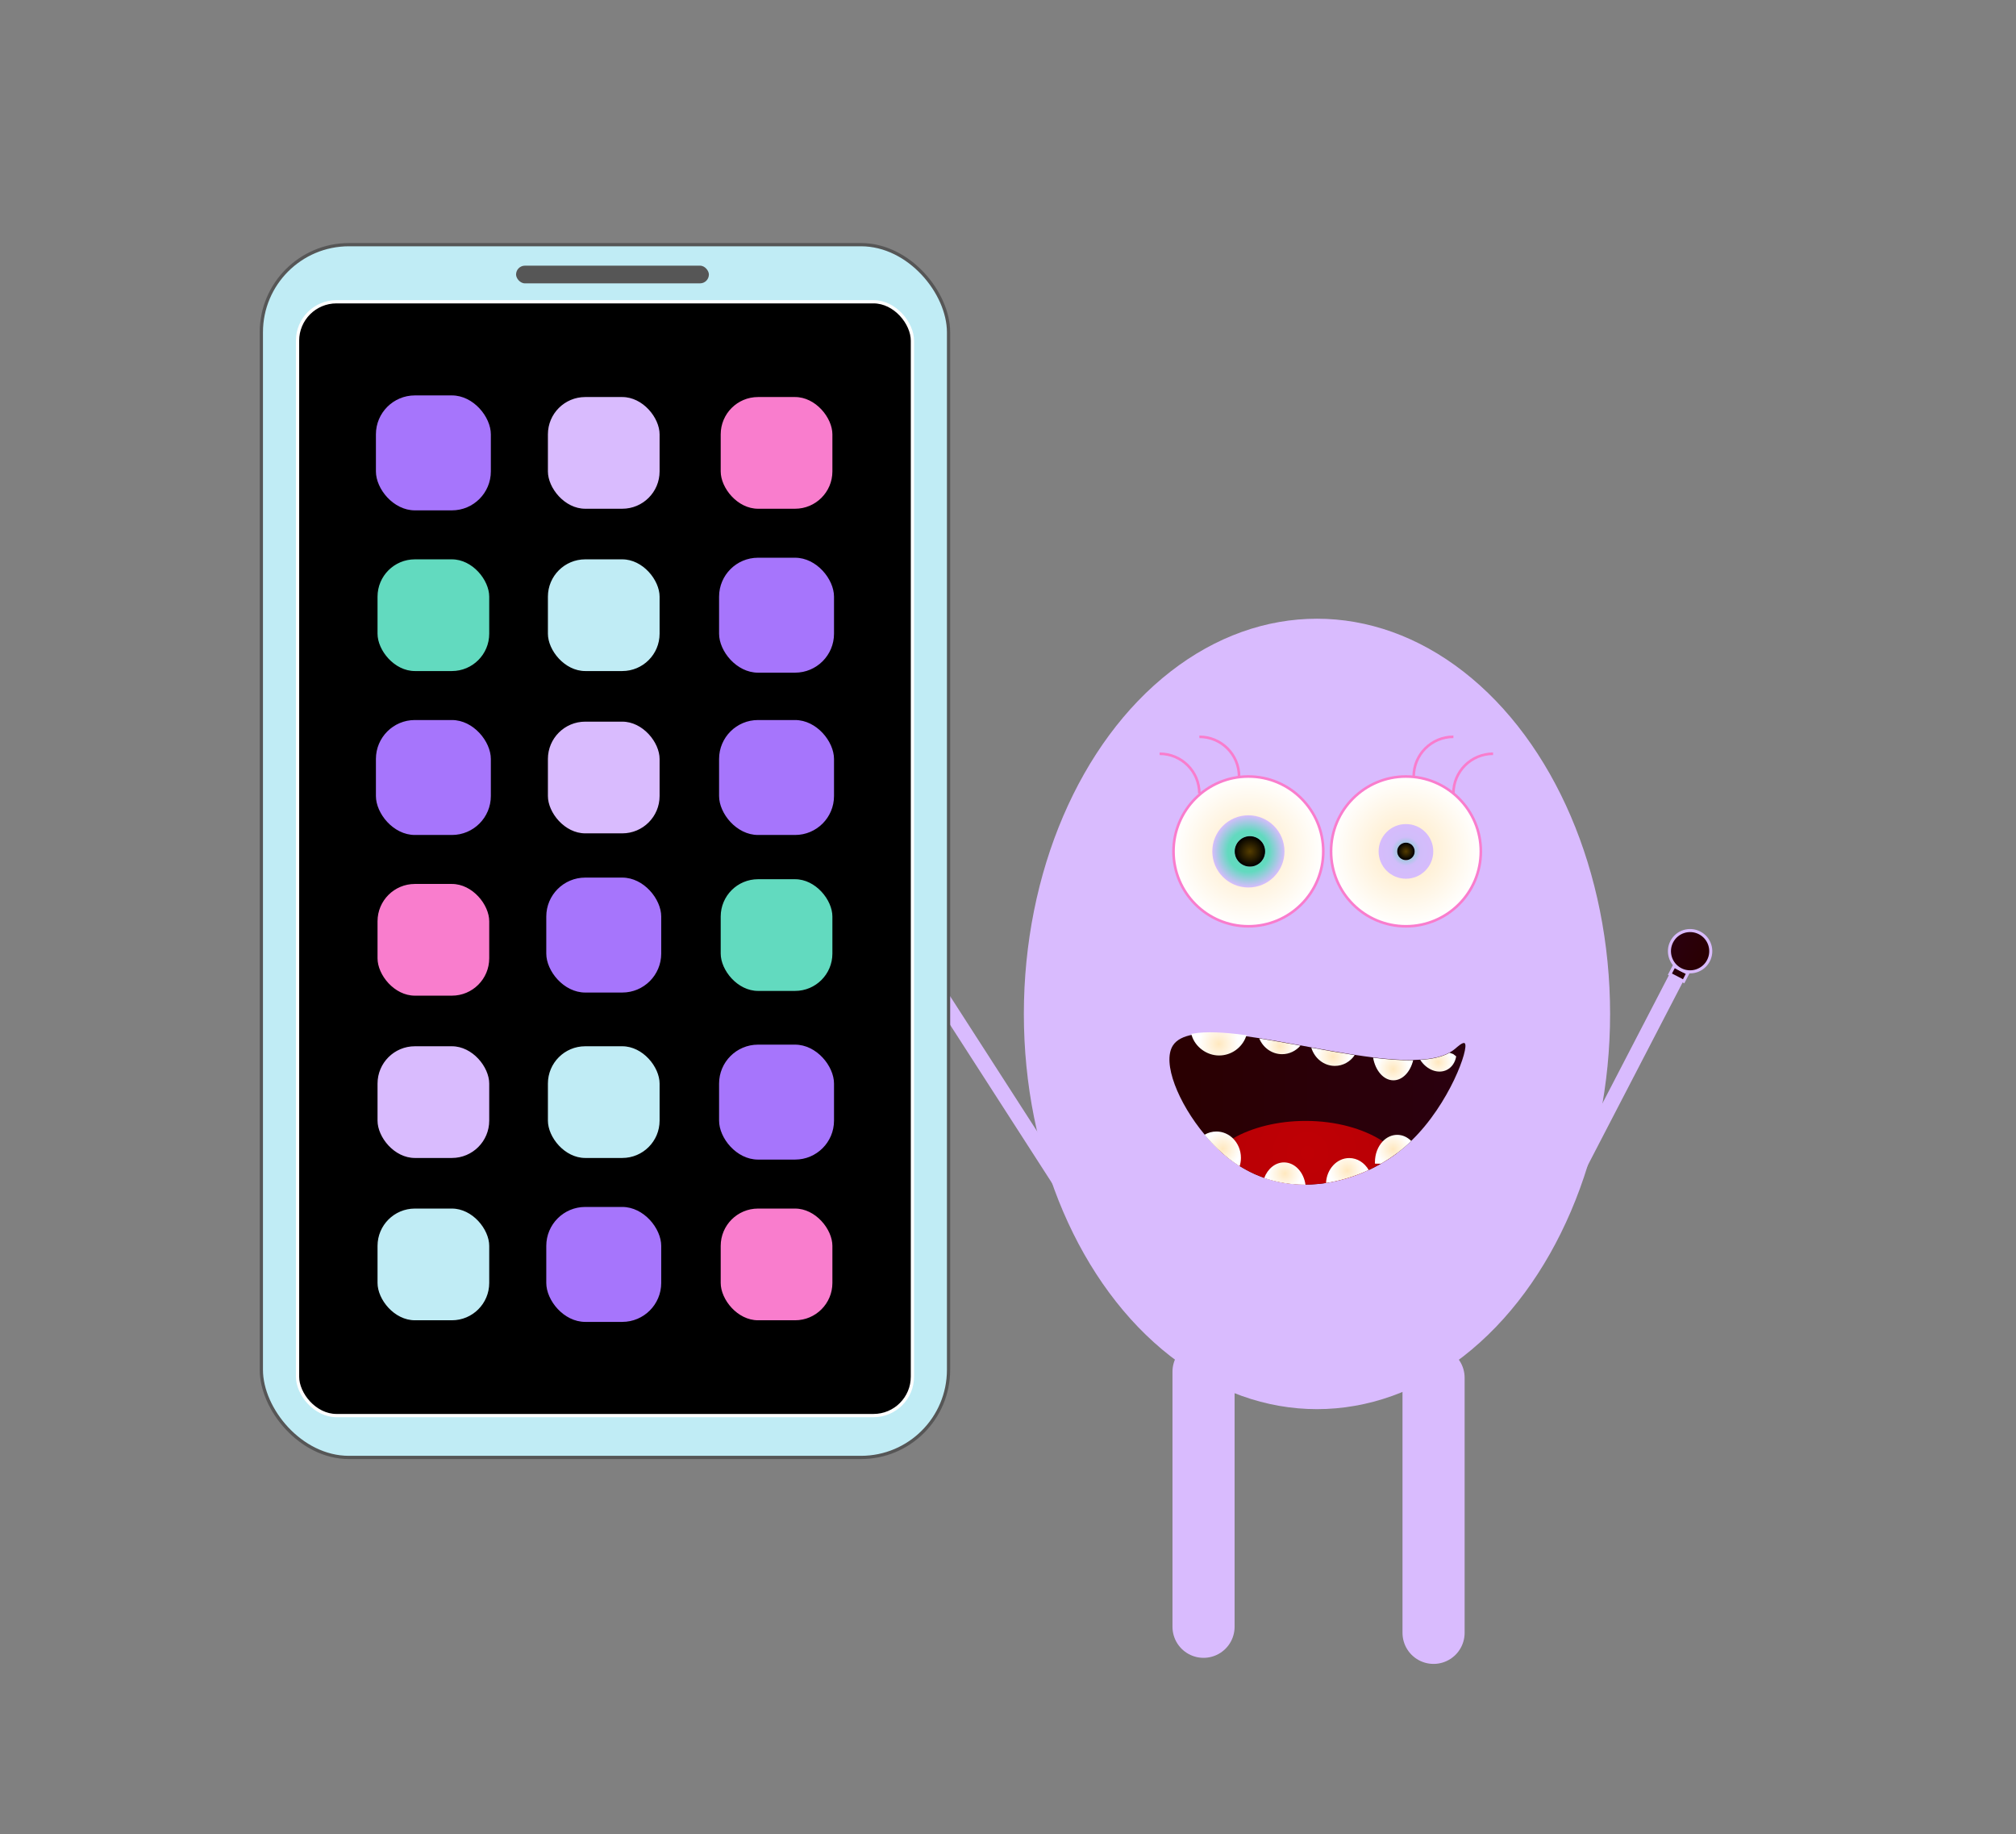 <?xml version="1.0" encoding="UTF-8"?>
<svg xmlns="http://www.w3.org/2000/svg" xmlns:xlink="http://www.w3.org/1999/xlink" viewBox="0 0 621.13 565.05">
  <rect x="0" y="0" width="621.13" height="565.05" fill="#808080" stroke="none"/>
  <defs>
    <style>
      .cls-1 {
        fill: url(#radial-gradient-2);
      }

      .cls-1, .cls-2, .cls-3, .cls-4, .cls-5, .cls-6, .cls-7, .cls-8, .cls-9, .cls-10, .cls-11, .cls-12, .cls-13, .cls-14, .cls-15, .cls-16, .cls-17 {
        stroke-miterlimit: 10;
      }

      .cls-1, .cls-2, .cls-4, .cls-6 {
        stroke-width: .8px;
      }

      .cls-1, .cls-2, .cls-6 {
        stroke: #f97dcd;
      }

      .cls-2 {
        fill: url(#radial-gradient);
      }

      .cls-18 {
        fill: url(#radial-gradient-7);
      }

      .cls-19 {
        fill: url(#radial-gradient-6);
      }

      .cls-20 {
        fill: url(#radial-gradient-5);
      }

      .cls-21 {
        fill: url(#radial-gradient-4);
      }

      .cls-22 {
        fill: url(#radial-gradient-3);
      }

      .cls-3, .cls-5, .cls-7, .cls-10 {
        stroke: #000;
      }

      .cls-3, .cls-23 {
        fill: #d9bbfe;
      }

      .cls-24 {
        fill: #a675fc;
      }

      .cls-4 {
        fill: url(#radial-gradient-8);
        stroke: url(#radial-gradient-9);
      }

      .cls-25 {
        fill: url(#linear-gradient);
      }

      .cls-5, .cls-17 {
        fill: #c0ecf5;
      }

      .cls-6, .cls-11, .cls-12 {
        fill: none;
      }

      .cls-26 {
        fill: url(#radial-gradient-16);
      }

      .cls-27 {
        fill: url(#radial-gradient-12);
      }

      .cls-28 {
        fill: url(#radial-gradient-14);
      }

      .cls-29 {
        fill: url(#radial-gradient-13);
      }

      .cls-30 {
        fill: url(#radial-gradient-10);
      }

      .cls-31 {
        fill: url(#radial-gradient-17);
      }

      .cls-32 {
        fill: url(#radial-gradient-11);
      }

      .cls-33 {
        fill: url(#radial-gradient-15);
      }

      .cls-7 {
        fill: #62dabf;
      }

      .cls-8 {
        stroke: #fff;
      }

      .cls-9 {
        fill: #565656;
        stroke: #c0ecf5;
      }

      .cls-10 {
        fill: #f97dcd;
      }

      .cls-11 {
        stroke-width: 19.14px;
      }

      .cls-11, .cls-12 {
        stroke-linecap: round;
      }

      .cls-11, .cls-12, .cls-13, .cls-14, .cls-15, .cls-16 {
        stroke: #d9bbfe;
      }

      .cls-12 {
        stroke-width: 4.78px;
      }

      .cls-13 {
        fill: url(#linear-gradient-5);
      }

      .cls-13, .cls-14, .cls-15, .cls-16 {
        stroke-width: .94px;
      }

      .cls-14 {
        fill: url(#linear-gradient-3);
      }

      .cls-15 {
        fill: url(#linear-gradient-2);
      }

      .cls-16 {
        fill: url(#linear-gradient-4);
      }

      .cls-17 {
        stroke: #565656;
      }
    </style>
    <linearGradient id="linear-gradient" x1="360.28" y1="341.68" x2="451.48" y2="341.68" gradientUnits="userSpaceOnUse">
      <stop offset="0" stop-color="#553d00"/>
      <stop offset="0" stop-color="#fff"/>
      <stop offset="0" stop-color="#fff"/>
      <stop offset="0" stop-color="#2a0001"/>
      <stop offset="1" stop-color="#2a000f"/>
      <stop offset="1" stop-color="#000"/>
    </linearGradient>
    <radialGradient id="radial-gradient" cx="384.63" cy="262.28" fx="384.63" fy="262.28" r="23.07" gradientUnits="userSpaceOnUse">
      <stop offset="0" stop-color="#553d00"/>
      <stop offset="0" stop-color="#fff"/>
      <stop offset="0" stop-color="#fff"/>
      <stop offset="0" stop-color="#ffe8bf"/>
      <stop offset="1" stop-color="#fff"/>
    </radialGradient>
    <radialGradient id="radial-gradient-2" cx="433.17" fx="433.17" xlink:href="#radial-gradient"/>
    <radialGradient id="radial-gradient-3" cx="384.63" cy="262.28" fx="384.63" fy="262.28" r="11.12" gradientUnits="userSpaceOnUse">
      <stop offset=".57" stop-color="#62dabf"/>
      <stop offset="1" stop-color="#d6bcfc"/>
      <stop offset="1" stop-color="#d9bbfe"/>
    </radialGradient>
    <radialGradient id="radial-gradient-4" cx="433.17" cy="262.28" fx="433.17" fy="262.28" r="8.42" gradientUnits="userSpaceOnUse">
      <stop offset="0" stop-color="#62dabf"/>
      <stop offset=".53" stop-color="#d1bdfa"/>
      <stop offset="1" stop-color="#d6bcfc"/>
      <stop offset="1" stop-color="#d9bbfe"/>
    </radialGradient>
    <radialGradient id="radial-gradient-5" cx="385.1" cy="262.28" fx="385.1" fy="262.28" r="4.68" gradientUnits="userSpaceOnUse">
      <stop offset="0" stop-color="#553d00"/>
      <stop offset="1" stop-color="#000"/>
      <stop offset="1" stop-color="#d6bcfc"/>
      <stop offset="1" stop-color="#550015"/>
    </radialGradient>
    <radialGradient id="radial-gradient-6" cx="433.17" cy="262.28" fx="433.17" fy="262.28" r="2.69" xlink:href="#radial-gradient-5"/>
    <radialGradient id="radial-gradient-7" cx="402.86" cy="355.17" fx="402.86" fy="355.17" r="33.4" gradientUnits="userSpaceOnUse">
      <stop offset="0" stop-color="#553d00"/>
      <stop offset="0" stop-color="#fff"/>
      <stop offset="0" stop-color="#fff"/>
      <stop offset="0" stop-color="#c20a0f"/>
      <stop offset="0" stop-color="#bf0005"/>
      <stop offset="0" stop-color="#bf0005"/>
      <stop offset=".64" stop-color="#ba0005"/>
      <stop offset="1" stop-color="#2a000f"/>
    </radialGradient>
    <radialGradient id="radial-gradient-8" cx="375.52" cy="321.58" fx="375.52" fy="321.58" r="6.08" xlink:href="#radial-gradient"/>
    <radialGradient id="radial-gradient-9" cx="375.53" cy="321.58" fx="375.53" fy="321.58" r="6.53" xlink:href="#radial-gradient"/>
    <radialGradient id="radial-gradient-10" cx="394.32" cy="322.32" fx="394.32" fy="322.32" r="4.81" xlink:href="#radial-gradient"/>
    <radialGradient id="radial-gradient-11" cx="410.7" cy="325.54" fx="410.7" fy="325.54" r="5.13" xlink:href="#radial-gradient"/>
    <radialGradient id="radial-gradient-12" cx="429.22" cy="329.31" fx="429.22" fy="329.31" r="5.01" xlink:href="#radial-gradient"/>
    <radialGradient id="radial-gradient-13" cx="429.2" cy="354.06" fx="429.2" fy="354.06" r="5.06" xlink:href="#radial-gradient"/>
    <radialGradient id="radial-gradient-14" cx="415.11" cy="360.61" fx="415.11" fy="360.61" r="5.38" xlink:href="#radial-gradient"/>
    <radialGradient id="radial-gradient-15" cx="395.87" cy="361.53" fx="395.87" fy="361.53" r="5.11" xlink:href="#radial-gradient"/>
    <radialGradient id="radial-gradient-16" cx="376.72" cy="353.92" fx="376.72" fy="353.92" r="5.48" xlink:href="#radial-gradient"/>
    <radialGradient id="radial-gradient-17" cx="443.11" cy="327.22" fx="443.11" fy="327.22" r="4.42" xlink:href="#radial-gradient"/>
    <linearGradient id="linear-gradient-2" x1="3026.52" y1="2930.05" x2="3031.28" y2="2930.05" gradientTransform="translate(3316.87 3233.74) rotate(-180)" xlink:href="#linear-gradient"/>
    <linearGradient id="linear-gradient-3" x1="3022.65" y1="2937.8" x2="3035.38" y2="2937.8" gradientTransform="translate(4420.87 1127.44) rotate(147.22)" xlink:href="#linear-gradient"/>
    <linearGradient id="linear-gradient-4" x1="3095.72" y1="1602.58" x2="3100.48" y2="1602.58" gradientTransform="translate(-1085.33 3398.05) rotate(-90)" xlink:href="#linear-gradient"/>
    <linearGradient id="linear-gradient-5" x1="3091.85" y1="1610.32" x2="3104.58" y2="1610.32" gradientTransform="translate(2529.85 3148.8) rotate(-152.59)" xlink:href="#linear-gradient"/>
  </defs>
  <g id="Layer_5" data-name="Layer 5">
    <ellipse class="cls-23" cx="405.76" cy="312.35" rx="90.31" ry="121.75"/>
    <path class="cls-25" d="M434.8,351.52c-.62.61-1.27,1.19-1.92,1.75-.78.67-1.59,1.32-2.43,1.95-.33.25-.65.49-.99.72-.45.32-.91.63-1.37.93l-.68.44c-.35.22-.7.44-1.06.65-.3.18-.61.37-.92.54,0,0,0,0,0,0-.3.18-.61.34-.91.51-.31.16-.61.33-.92.49-.62.33-1.25.64-1.9.93-.58.27-1.17.53-1.77.78-.41.18-.83.34-1.24.5-.15.06-.31.13-.47.18-.41.16-.84.31-1.26.45-.26.09-.53.18-.81.27-.27.1-.55.18-.82.26-.27.09-.55.17-.83.25-.41.12-.83.23-1.25.34-.42.11-.85.22-1.27.31-.28.06-.56.13-.85.18-.43.1-.85.18-1.28.26-.41.08-.84.15-1.26.22h-.02c-.07.02-.15.02-.22.03-.3.05-.59.09-.88.12-.17.03-.34.05-.52.06-.32.04-.65.07-.97.1-.65.06-1.3.11-1.95.14-.23.02-.47.02-.71.03h-.17c-.17,0-.33,0-.5,0-.13,0-.26,0-.38,0-.38,0-.77,0-1.16-.02-.22,0-.43,0-.64-.02-.22,0-.44-.02-.66-.03-.26-.02-.5-.03-.76-.05-.25-.02-.5-.04-.75-.06-.26-.02-.5-.05-.76-.08-.2-.02-.4-.04-.59-.07-.3-.04-.61-.08-.92-.13-.37-.06-.75-.12-1.12-.19-.13-.02-.26-.05-.37-.07-.26-.05-.5-.1-.75-.15-.31-.06-.61-.14-.93-.22-.03,0-.06-.02-.1-.02l-.48-.12c-.92-.23-1.83-.51-2.74-.82-.46-.16-.92-.33-1.37-.51-.36-.14-.71-.28-1.06-.43-.26-.1-.5-.22-.75-.33-.37-.17-.73-.34-1.1-.53-.19-.1-.38-.19-.57-.29-.19-.1-.38-.19-.57-.3-.37-.2-.73-.4-1.09-.61-.32-.18-.64-.37-.96-.57-.04-.02-.08-.06-.12-.07-1.14-.72-2.26-1.5-3.35-2.36-1.12-.89-2.23-1.85-3.31-2.89-1.44-1.38-2.84-2.88-4.15-4.46-8.07-9.67-13.17-22.14-9.76-27.44,1.14-1.77,3.29-2.82,6.17-3.33,4.08-.73,9.64-.41,15.98.43,1.44.19,2.93.41,4.45.65,4.07.64,8.36,1.42,12.72,2.22,1.11.21,2.22.41,3.33.62,4.5.82,9.02,1.63,13.38,2.3,1.92.3,3.81.56,5.65.79,4.44.54,8.63.85,12.35.79.75-.02,1.48-.05,2.18-.1,3.62-.23,6.71-.91,9.04-2.2.64-.35,1.22-.74,1.74-1.19.58-.49,2.36-2.15,2.92-1.66,1.47,1.31-4.7,18.71-16.47,30.05Z"/>
    <circle class="cls-2" cx="384.63" cy="262.28" r="23.07"/>
    <circle class="cls-1" cx="433.17" cy="262.28" r="23.07"/>
    <circle class="cls-22" cx="384.63" cy="262.28" r="11.12"/>
    <circle class="cls-21" cx="433.17" cy="262.28" r="8.42"/>
    <path class="cls-6" d="M447.79,244.43c0-6.76,5.47-12.23,12.23-12.23"/>
    <path class="cls-6" d="M435.56,239.21c0-6.76,5.47-12.23,12.23-12.23"/>
    <path class="cls-6" d="M369.52,244.43c0-6.76-5.47-12.23-12.23-12.23"/>
    <path class="cls-6" d="M381.76,239.21c0-6.76-5.47-12.23-12.23-12.23"/>
    <circle class="cls-20" cx="385.1" cy="262.28" r="4.68"/>
    <circle class="cls-19" cx="433.17" cy="262.28" r="2.69"/>
    <path class="cls-18" d="M430.44,355.22c-.33.25-.65.49-.99.72-.45.32-.91.63-1.37.93l-.68.44c-.35.22-.7.44-1.06.65-.3.18-.61.37-.92.54,0,0,0,0,0,0-.3.18-.61.34-.91.51-.31.16-.61.33-.92.49-.62.33-1.25.64-1.9.93-.58.27-1.17.53-1.77.78-.41.18-.83.34-1.24.5-.15.06-.31.13-.47.18-.41.16-.84.31-1.26.45-.26.09-.53.18-.81.27-.27.1-.55.18-.82.26-.27.09-.55.17-.83.25-.41.12-.83.23-1.25.34-.42.11-.85.22-1.27.31-.28.06-.56.13-.85.18-.43.1-.85.18-1.28.26-.41.08-.84.15-1.26.22h-.02c-.07.02-.15.02-.22.03-.3.05-.59.09-.88.12-.17.03-.34.05-.52.06-.32.04-.65.07-.97.1-.65.06-1.3.11-1.95.14-.23.02-.47.02-.71.03h-.17c-.17,0-.33,0-.5,0-.13,0-.26,0-.38,0-.38,0-.77,0-1.16-.02-.22,0-.43,0-.64-.02-.22,0-.44-.02-.66-.03-.26-.02-.5-.03-.76-.05-.25-.02-.5-.04-.75-.06-.26-.02-.5-.05-.76-.08-.2-.02-.4-.04-.59-.07-.3-.04-.61-.08-.92-.13-.37-.06-.75-.12-1.12-.19-.13-.02-.26-.05-.37-.07-.26-.05-.5-.1-.75-.15-.31-.06-.61-.14-.93-.22-.03,0-.06-.02-.1-.02l-.48-.12c-.92-.23-1.83-.51-2.74-.82-.46-.16-.92-.33-1.37-.51-.36-.14-.71-.28-1.06-.43-.26-.1-.5-.22-.75-.33-.37-.17-.73-.34-1.1-.53-.19-.1-.38-.19-.57-.29-.19-.1-.38-.19-.57-.3-.37-.2-.73-.4-1.09-.61-.32-.18-.64-.37-.96-.57-.04-.02-.08-.06-.12-.07-1.14-.72-2.26-1.5-3.35-2.36-1.12-.89-2.23-1.85-3.31-2.89,1.34-1.2,2.9-2.31,4.64-3.3,5.83-3.32,13.69-5.36,22.34-5.36,9.38,0,17.83,2.4,23.76,6.24,1.7,1.09,3.19,2.3,4.43,3.61Z"/>
    <path class="cls-4" d="M383.51,319.24c-1.2,3.21-4.29,5.51-7.92,5.51s-7-2.5-8.06-5.94c4.08-.73,9.64-.41,15.98.43Z"/>
    <path class="cls-30" d="M400.68,322.11c-1.4,1.62-3.43,2.64-5.67,2.64-3.15,0-5.85-1.99-7.05-4.86,4.07.64,8.36,1.42,12.72,2.22Z"/>
    <path class="cls-32" d="M417.39,325.04c-1.38,2.02-3.61,3.32-6.13,3.32-3.38,0-6.26-2.35-7.25-5.62,4.5.82,9.02,1.63,13.38,2.3Z"/>
    <path class="cls-27" d="M435.4,326.62c-.88,3.6-3.28,6.18-6.09,6.18-3.02,0-5.55-2.97-6.26-6.97,4.44.54,8.63.85,12.35.79Z"/>
    <path class="cls-29" d="M434.8,351.52c-.62.61-1.27,1.19-1.92,1.75-.78.67-1.59,1.32-2.43,1.95-.33.25-.65.49-.99.72-.45.32-.91.63-1.37.93l-.68.44c-.35.22-.7.44-1.06.65-.3.18-.61.37-.92.54,0,0,0,0,0,0-.61,0-1.21,0-1.81-.03,0-.14,0-.3,0-.45,0-2.58.94-4.88,2.42-6.43,1.2-1.24,2.75-1.99,4.43-1.99s3.17.72,4.35,1.91Z"/>
    <path class="cls-28" d="M421.68,360.44c-.58.27-1.17.53-1.77.78-.41.18-.83.34-1.24.5-.15.06-.31.13-.47.18-.41.16-.84.31-1.26.45-.26.09-.53.18-.81.27-.27.1-.55.18-.82.26-.27.09-.55.17-.83.25-.41.12-.83.23-1.25.34-.42.11-.85.22-1.27.31-.28.06-.56.13-.85.18-.43.1-.85.18-1.28.26-.41.08-.84.15-1.26.22h-.02c.19-4.28,3.32-7.69,7.15-7.69,2.51,0,4.72,1.46,6,3.68Z"/>
    <path class="cls-33" d="M402.23,364.96c-.38,0-.77,0-1.16-.02-.22,0-.43,0-.64-.02-.22,0-.44-.02-.66-.03-.26-.02-.5-.03-.76-.05-.25-.02-.5-.04-.75-.06-.26-.02-.5-.05-.76-.08-.2-.02-.4-.04-.59-.07-.3-.04-.61-.08-.92-.13-.37-.06-.75-.12-1.12-.19-.13-.02-.26-.05-.37-.07-.26-.05-.5-.1-.75-.15-.31-.06-.61-.14-.93-.22-.03,0-.06-.02-.1-.02l-.48-.12c-.92-.23-1.83-.51-2.74-.82,1.06-2.85,3.4-4.82,6.1-4.82,3.32,0,6.07,2.97,6.62,6.87Z"/>
    <path class="cls-26" d="M382.33,356.67c0,.92-.14,1.79-.4,2.61-1.14-.72-2.26-1.5-3.35-2.36-1.12-.89-2.23-1.85-3.31-2.89-1.44-1.38-2.84-2.88-4.15-4.46,1.08-.64,2.33-1,3.65-1,1.99,0,3.79.82,5.14,2.16,1.48,1.48,2.42,3.6,2.42,5.94Z"/>
    <path class="cls-31" d="M448.65,325.43c-.3,1.79-1.28,3.33-2.82,4.13-2.72,1.4-6.26.04-8.25-3.05,3.62-.23,6.71-.91,9.04-2.2.34.11.73.24,1.12.4.3.22.61.45.92.72Z"/>
    <line class="cls-11" x1="370.81" y1="422.56" x2="370.81" y2="501.14"/>
    <line class="cls-11" x1="441.68" y1="424.43" x2="441.68" y2="503.01"/>
    <g>
      <line class="cls-12" x1="345.16" y1="392.72" x2="285.75" y2="300.46"/>
      <rect class="cls-15" x="285.58" y="302.3" width="4.76" height="2.78" transform="translate(-118.56 204.25) rotate(-32.78)"/>
      <path class="cls-14" d="M278.32,300.68c-1.9-2.95-1.05-6.89,1.91-8.79s6.89-1.05,8.79,1.9,1.05,6.89-1.91,8.8c-2.96,1.9-6.89,1.05-8.8-1.91Z"/>
    </g>
    <g>
      <line class="cls-12" x1="468.43" y1="393.84" x2="518.95" y2="296.42"/>
      <rect class="cls-16" x="515.86" y="297.57" width="2.78" height="4.76" transform="translate(12.86 621.06) rotate(-62.59)"/>
      <path class="cls-13" d="M515.07,290.09c1.62-3.11,5.45-4.33,8.58-2.71s4.34,5.46,2.72,8.57c-1.62,3.12-5.46,4.34-8.58,2.72s-4.34-5.46-2.72-8.58Z"/>
    </g>
  </g>
  <g id="Layer_9" data-name="Layer 9">
    <g>
      <g>
        <rect class="cls-17" x="80.52" y="75.37" width="211.73" height="373.61" rx="26.99" ry="26.99"/>
        <rect class="cls-8" x="91.67" y="92.96" width="189.45" height="343.12" rx="12" ry="12"/>
      </g>
      <rect class="cls-9" x="158.5" y="81.34" width="60.41" height="6.45" rx="3.23" ry="3.23"/>
      <rect class="cls-24" x="115.82" y="121.81" width="35.41" height="35.41" rx="12" ry="12"/>
      <rect class="cls-7" x="115.82" y="171.81" width="35.41" height="35.41" rx="12" ry="12"/>
      <rect class="cls-10" x="115.82" y="271.81" width="35.41" height="35.41" rx="12" ry="12"/>
      <rect class="cls-10" x="221.55" y="371.81" width="35.41" height="35.41" rx="12" ry="12"/>
      <rect class="cls-3" x="115.82" y="321.81" width="35.41" height="35.41" rx="12" ry="12"/>
      <rect class="cls-24" x="115.82" y="221.81" width="35.41" height="35.41" rx="12" ry="12"/>
      <rect class="cls-5" x="168.31" y="171.81" width="35.41" height="35.41" rx="12" ry="12"/>
      <rect class="cls-5" x="115.82" y="371.81" width="35.41" height="35.41" rx="12" ry="12"/>
      <rect class="cls-3" x="168.31" y="221.81" width="35.41" height="35.41" rx="12" ry="12"/>
      <rect class="cls-24" x="168.31" y="270.35" width="35.41" height="35.41" rx="12" ry="12"/>
      <rect class="cls-24" x="168.31" y="371.81" width="35.41" height="35.41" rx="12" ry="12"/>
      <rect class="cls-5" x="168.31" y="321.81" width="35.41" height="35.41" rx="12" ry="12"/>
      <rect class="cls-7" x="221.55" y="270.35" width="35.41" height="35.41" rx="12" ry="12"/>
      <rect class="cls-24" x="221.55" y="321.81" width="35.41" height="35.41" rx="12" ry="12"/>
      <rect class="cls-24" x="221.55" y="171.81" width="35.41" height="35.41" rx="12" ry="12"/>
      <rect class="cls-24" x="221.55" y="221.81" width="35.41" height="35.41" rx="12" ry="12"/>
      <rect class="cls-3" x="168.31" y="121.81" width="35.41" height="35.41" rx="12" ry="12"/>
      <rect class="cls-10" x="221.55" y="121.81" width="35.41" height="35.41" rx="12" ry="12"/>
    </g>
  </g>
</svg>